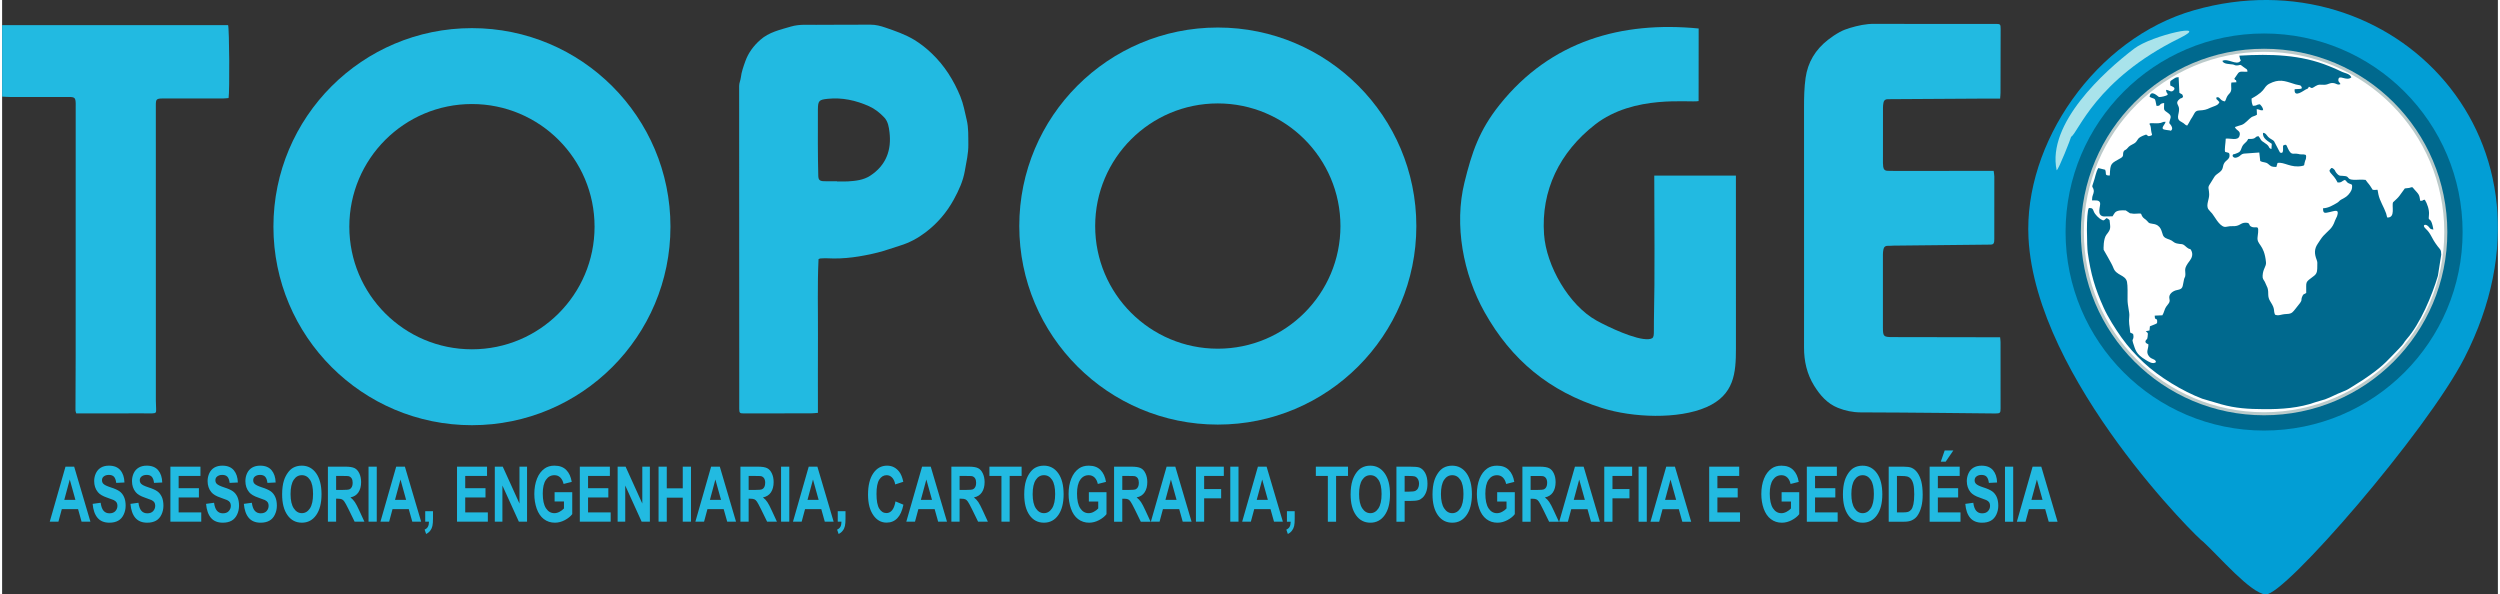 <?xml version="1.0" encoding="UTF-8"?>
<!DOCTYPE svg PUBLIC "-//W3C//DTD SVG 1.1//EN" "http://www.w3.org/Graphics/SVG/1.1/DTD/svg11.dtd">
<!-- Creator: CorelDRAW -->
<svg xmlns="http://www.w3.org/2000/svg" xml:space="preserve" width="778px" height="185px" version="1.1" style="shape-rendering:geometricPrecision; text-rendering:geometricPrecision; image-rendering:optimizeQuality; fill-rule:evenodd; clip-rule:evenodd"
viewBox="0 0 778.03 185.32"
 xmlns:xlink="http://www.w3.org/1999/xlink"
 xmlns:xodm="http://www.corel.com/coreldraw/odm/2003">
 <rect x="0" y="0" width="778.03" height="185.32" fill="#333333" stroke="none"/>
 <defs>
  <style type="text/css">
   <![CDATA[
    .fil2 {fill:#00698E}
    .fil0 {fill:#029ED5}
    .fil6 {fill:#22BAE1}
    .fil1 {fill:#A9E3EB}
    .fil3 {fill:#BACACA}
    .fil4 {fill:white}
    .fil7 {fill:#22BAE1;fill-rule:nonzero}
    .fil5 {fill:#22BAE1;fill-rule:nonzero}
   ]]>
  </style>
 </defs>
 <g id="Camada_x0020_1">
  <g id="_2288712760320">
   <path class="fil0" d="M686.18 168.9c5.09,4.69 14.71,15.98 19.43,16.42 5.79,0.53 50.32,-50.9 62.02,-73.8 34.4,-67.34 -22.42,-126.01 -84.28,-108.34 -30.85,8.75 -53.16,41.69 -51.65,70.99 2.28,44.25 53.79,94.74 54.48,94.73z"/>
   <path class="fil1" d="M640.48 53.09c0.62,-0.19 4.51,-10.17 4.51,-10.45 2.15,-1.12 7.56,-17.82 33.81,-30.73 10.32,-5.1 -8.59,-0.98 -14.12,3.23 -9.43,7.17 -27.29,23.36 -24.2,37.95z"/>
   <path class="fil2" d="M705.14 10.44c34.18,0 61.89,27.71 61.89,61.89 0,34.18 -27.71,61.89 -61.89,61.89 -34.17,0 -61.88,-27.71 -61.88,-61.89 0,-34.18 27.71,-61.89 61.88,-61.89z"/>
   <path class="fil3" d="M705.14 15.2c31.56,0 57.13,25.58 57.13,57.13 0,31.55 -25.57,57.13 -57.13,57.13 -31.55,0 -57.12,-25.58 -57.12,-57.13 0,-31.55 25.57,-57.13 57.12,-57.13z"/>
   <path class="fil4" d="M705.14 16.16c31.03,0 56.18,25.15 56.18,56.17 0,31.03 -25.15,56.18 -56.18,56.18 -31.02,0 -56.17,-25.15 -56.17,-56.18 0,-31.02 25.15,-56.17 56.17,-56.17z"/>
   <path class="fil2" d="M651.59 61.38l-0.09 1.09c0.96,0.07 2.14,-0.24 2.5,0.7 0.34,0.88 -1.31,4 1.16,4.31 0.07,0.01 2.53,-0.02 2.74,-0.04 0.63,-0.91 0.63,-1.53 2.12,-1.81 0.4,-0.08 1.62,-0.1 2.01,-0.03l1.33 0.9c0.66,0.01 0.7,0.17 1.64,0.12 2.61,-0.16 1.37,-0.1 2.41,1.17 0.24,0.29 0.6,0.46 0.92,0.74 0.9,0.78 0.53,1.06 2.12,1.25 2.72,0.32 2.73,2.57 3.18,3.56 0.38,0.84 1.13,1.02 2.12,1.38 1.06,0.38 1.01,0.87 2.18,1.17 1.32,0.35 1.67,-0.07 2.6,0.78 1.79,1.64 1.37,0.39 1.94,1.45 0.59,1.21 0.14,2.32 -0.48,3.13 -1.97,2.53 -1.35,2.88 -1.38,4.22 -0.02,1.13 -0.23,0.81 -0.4,1.53 -0.59,2.4 -0.12,3.04 -2.19,3.42 -1.3,0.23 -2.74,1.3 -2.39,2.69 0.43,1.66 -0.93,1.58 -1.61,3.83 -0.21,0.69 -0.28,0.74 -0.59,1.35l-2.38 0.1c-0.02,2.01 0.98,0.12 0.73,2.35 -0.05,0.04 -0.12,0.07 -0.16,0.09l-0.32 0.18c-0.05,0.02 -0.1,0.05 -0.15,0.07l-1.6 0.64 -0.13 1.3 -1.16 0.23c0.62,0.63 0.75,0.26 0.58,1.67 -0.18,1.49 -0.42,0.38 -0.71,1.68 0.37,0.54 0.29,0.37 0.95,0.75 0.03,1.55 -0.85,2.28 0.13,3.64 0.88,1.21 2.05,0.77 2.24,1.89 -0.96,0.77 -2.25,-0.09 -3.23,-0.69 -3.04,-1.85 -3.13,-2.96 -3.93,-5.32 -0.42,-1.23 0.12,-0.79 0.14,-1.97 0.01,-1.08 -0.35,-0.83 -1.02,-1.23 -0.21,-2.55 -0.53,-2.69 -0.28,-5.27 0.09,-1 -0.56,-3.19 -0.55,-4.99 0,-1.38 0.08,-4.44 -0.17,-5.54 -0.5,-2.28 -3.38,-1.91 -4.26,-4.4 -0.46,-1.29 -2.98,-5.45 -3.02,-5.6 -0.05,-0.24 -0.12,-3.48 0.89,-4.73 1.46,-1.82 1.22,-2.03 0.95,-4.53 -0.56,-0.39 -0.28,-0.37 -0.98,-0.61l-0.6 0.55c-0.51,0.26 -0.42,0.16 -0.85,-0.04 -0.85,-0.38 -2.14,-1.67 -2.47,-2.55 -0.35,-0.89 -0.4,-1.12 -1.54,-1.13 -0.92,1.34 -0.59,12.35 -0.35,13.97 0.94,6.63 2.24,11.09 4.97,17.15 1.31,2.92 3.72,6.7 5.47,9.16 2.25,3.14 4.34,5.39 6.98,7.9 4.71,4.45 12.18,8.97 18.26,11.28l5.88 1.73c4.57,1.28 8.44,1.5 13.36,1.53 5.45,0.05 11.08,-0.37 16.11,-2.19 0.97,-0.35 2.07,-0.55 2.92,-0.86 1.98,-0.73 3.46,-1.6 5.28,-2.3 2.2,-0.85 1.87,-0.89 4.42,-2.42 1.73,-1.04 3.05,-1.94 4.55,-3.02 4.33,-3.11 5.54,-4.74 8.65,-7.9 2.1,-2.15 1.48,-1.92 2.54,-3.12 4.24,-4.78 7.93,-13.57 9.76,-19.76l1.04 -6.6c-0.01,-1.61 -0.36,-1.62 -1.08,-2.55 -2.24,-2.93 -1.88,-3.77 -3.85,-5.62 -1.13,-1.06 -0.03,-1.57 0.89,-0.66 0.77,0.78 0.36,0.81 1.58,1.02 -0.06,-0.64 -0.4,-2.03 -0.67,-2.52 -0.6,-1.11 -0.92,-0.1 -0.7,-2.07 0.18,-1.53 -0.57,-3.58 -1.29,-4.73 -1.26,0.14 -0.04,0.36 -1.43,0.35 -0.27,-2.06 -0.48,-2.02 -1.96,-3.7 -0.58,-0.66 -0.32,-0.68 -1.48,-0.32l-1.36 0.16 -1.68 2.31c-0.4,0.57 -1.42,1.48 -1.98,2 -0.52,1.02 0.87,4.86 -1.81,4.76 -0.21,-0.46 -0.16,-0.72 -0.37,-1.31 -0.67,-1.94 -1.97,-3.85 -2.4,-5.91 -0.47,-2.23 0.16,-1.16 -1.78,-1.42 -1.44,-2.34 -0.99,-1.37 -2.21,-3.09 -1.44,-0.2 -2.43,0.03 -3.8,-0.04 -2.02,-0.09 -1.21,-0.93 -2.51,-1.14 -1.6,-0.27 -1.74,0.27 -2.79,-0.99 -0.47,-0.56 -0.28,-0.7 -0.76,-1.15 -0.82,-0.77 -0.99,-0.18 -1.02,-0.15 -1.17,1.05 0.75,1.39 2.15,4.27 1.29,0.11 1.31,-0.46 2.22,-0.79 0.79,0.39 0.29,0.44 1.01,0.92 0.41,0.27 0.78,0.27 1.26,0.6 0.17,1.31 -0.26,2.08 -1.1,3.05 -0.67,0.78 -1.52,1.14 -2.35,1.61 -0.49,0.28 -0.62,0.62 -1.16,0.94 -1.27,0.74 -2.75,1.67 -4.41,1.71 -0.04,1.74 0.55,1.52 2.01,1.2 1.67,-0.36 3.15,-1.09 2.36,1.26 -0.15,0.44 -0.49,0.9 -0.66,1.42 -0.86,2.56 -1.96,2.9 -3.65,4.75 -0.55,0.6 -1.39,1.94 -1.73,2.45 -1.13,1.67 -1.03,3.17 -0.32,5 0.28,0.74 0.2,1.04 0.19,1.94 -0.01,1.17 0.04,2.18 -0.88,2.94 -0.03,0.03 -0.08,0.07 -0.12,0.1 -3,2.25 -2.37,1.59 -2.45,5.34 -0.65,0.51 -0.81,0.18 -1.16,0.93 -0.86,1.87 0.69,0.56 -2.22,4.05 -0.76,0.91 -1.02,1.53 -2.66,1.58 -2.02,0.07 -2.39,0.7 -3.68,0.22 -0.62,-1.45 0.17,-1.59 -1.41,-4.02 -1.14,-1.75 -0.42,-2.63 -0.93,-4.33l-0.83 -1.87c-0.42,-0.8 -0.76,-0.89 -0.7,-1.95 0.13,-2.28 1.19,-2.81 1.05,-4.2 -0.56,-5.79 -2.98,-5.32 -2.61,-7.91 0.63,-4.49 -0.37,-2.27 -2.06,-3.21 -0.83,-0.46 -0.17,-1.17 -1.63,-1.19 -1.79,-0.01 -1.72,1.2 -4.21,1.08 -1.08,-0.06 -1.9,0.32 -2.45,0.21 -1.68,-0.33 -3.19,-3.44 -3.81,-4.13 -0.21,-0.24 -1.14,-1.21 -1.26,-1.44 -0.7,-1.4 0.39,-3.02 0.32,-4.6 -0.11,-2.6 -0.75,-1.69 0.81,-4.09 1.27,-1.97 0.61,-1.39 2.45,-2.77 1.51,-1.14 0.63,-2.16 1.86,-3.37 0.5,-0.49 1.18,-0.84 1.22,-1.71 0.06,-1.26 -0.52,-0.93 -1.36,-1.25 -0.27,-0.67 0.15,-2.77 0.19,-4.13 1.43,-0.19 3.75,0.76 4.27,-0.8 0.57,-1.75 -0.98,-1.61 -1.42,-2.81l1.13 -0.38c0.39,-0.11 0.65,-0.19 0.99,-0.3 1.12,-0.38 2.22,-1.86 3.04,-2.39 0.57,-0.37 0.98,-0.29 1.72,-0.79l-0.08 -1.73c1.3,0.14 0.83,0.49 2.01,0.33 -0.04,-0.79 -0.51,-1.3 -1.02,-1.84 -1.19,0.06 -0.7,0.47 -2.18,0.48 -0.31,-0.81 -0.41,-1.15 -0.41,-2.27 5.38,-2.9 3.02,-3.74 6.6,-5.1 2.72,-1.04 4.55,-0.07 7.16,0.7 1.17,0.34 1.65,-0.01 1.93,1.14 -0.3,0.23 -0.05,0.12 -0.53,0.25l-1.73 0.1c-0.29,2.91 2.92,0.33 3.45,0.09 0.79,-0.37 0.55,-0.08 1,-0.87 1.15,0.62 0.85,0.52 2.11,-0.22 1.1,-0.65 1.34,-0.32 2.75,-0.38 1.27,-0.05 1.48,-0.64 2.72,-0.54 0.96,0.08 1.37,0.77 2.25,0.32 -0.22,-0.61 -0.75,-0.6 -0.65,-1.43 0.2,-1.68 2.53,0.66 4.04,-0.67 -0.53,-1.23 -2.03,-1.23 -3.31,-1.9 -1.17,-0.61 -2.42,-1.1 -3.63,-1.59 -8.88,-3.62 -18.11,-3.84 -27.98,-3.27l0.26 1.17c0.03,0.11 0.45,0.06 0.02,0.55 -1.18,1.38 -3.84,-0.98 -5.54,-0.11 0.2,1.09 2.48,1 3.25,1.14 0.54,0.11 0.53,0.27 1.08,0.3 1.29,0.05 0.95,-0.63 2.2,0.47 0.7,0.61 1.27,0.53 1.26,1.47 -1.28,0.16 -2.46,-0.42 -3.08,0.72l-1.01 1.47c0.57,1.04 0.43,-0.32 0.66,1.11l-1.58 0.09c-0.26,1.4 0.37,2.39 -0.58,3.39 -1.24,1.3 -0.82,1.59 -1.45,2.49 -1.64,-0.19 -1.49,-1.69 -2.66,-1.22 0.04,0.82 -0.02,0.35 0.38,0.82l0.46 0.5c0.03,-0.04 0.08,0.1 0.11,0.15 -0.31,0.68 -0.62,0.83 -1.34,1.15 -0.5,0.23 -0.9,0.3 -1.51,0.59 -1.19,0.57 -1.85,0.76 -3.41,0.83 -0.73,0.03 -1.17,0.28 -1.46,0.78l-0.76 1.34c-0.57,0.76 -0.88,1.64 -1.56,2.6 -0.69,-0.15 -0.79,-0.64 -1.62,-1.04 -2.13,-1.03 -0.86,-2.27 -0.91,-4.16 -0.03,-1.33 -1.38,-1.78 0.12,-3.03 0.8,-0.68 0.54,0.05 1.12,-0.73 -0.16,-1.02 -0.38,-0.71 -1.14,-1.26 -0.06,-1.61 -0.17,-3.1 -0.24,-4.88 -0.99,0.02 -1.2,0.32 -1.88,0.75 -0.89,0.56 -0.79,0.53 -0.71,1.86 0.52,0.29 1.94,0.63 0.98,1.54 -0.77,0.72 -1.33,-0.11 -2.31,-0.2 0.16,1.45 0.3,0.39 0.52,1.56 -0.47,0.34 -2.08,0.75 -2.74,0.68 -0.23,-0.07 -2.52,-2.54 -2.91,-0.05 1.89,0.98 1.59,-0.08 2.16,2.82 1.65,0.04 0.5,-0.7 2.38,-0.9 -0.01,2.37 -0.36,2.01 1.26,3.15 1.44,1.03 0.46,1.78 0.33,3.09 0.34,0.53 0.12,0.13 0.43,0.54 0.36,0.47 0.71,1.22 0.26,1.68 -0.38,0.31 0.1,0.19 -0.55,0.08 -0.47,-0.09 -1.79,-0.16 -2.08,-0.44 -0.54,-0.51 0.72,-1.53 0.79,-2.26 -1.19,-0.03 -0.82,0.38 -2.27,0.47 -0.97,0.07 -1.71,-0.09 -2.68,0.01 -0.03,1.07 -0.01,0.13 0.15,0.58 0.32,0.84 0.17,1.11 0.38,2.18 0.13,0.72 0.54,0.92 -0.39,1.18 -0.81,0.24 -0.62,-0.11 -1.25,-0.43 -3.13,1.06 -2.31,1.63 -3.45,2.59 -0.4,0.33 -1.41,0.69 -1.95,1.2 -0.33,0.32 -0.37,0.48 -0.71,0.76 -0.54,0.45 -0.35,0.06 -0.85,0.63 -0.52,0.99 0.22,1.48 -0.96,2.16 -2.97,1.74 -3.28,1.39 -3.4,5.42 -1.85,0.06 -0.92,-0.59 -1.46,-1.79l-2.12 -0.52c-0.78,1.21 -0.99,3.07 -1.55,4.54 -0.66,1.72 -0.17,1.13 0.08,2.2 0.21,0.89 -0.22,1.4 -0.41,2.25z"/>
   <path class="fil2" d="M707.54 44.84l-0.1 1.62c-1.19,-0.38 -0.25,-0.75 -2.07,-1.87 -1.59,-0.99 -1.06,-1.06 -1.95,-2.13 -1.42,0.07 -0.45,1 -3.23,0.85 -0.68,1.47 -1.52,1.2 -2.12,2.97 -0.42,1.27 -0.88,1.26 -1.92,1.68 -1.12,0.46 -0.43,-0.3 -0.85,0.65 0.19,0.26 0.53,1.03 2.01,0.18 0.43,-0.25 0.76,-0.8 1.51,-0.9l4.83 -0.35 0.29 2.65c0.97,0.55 1.68,0.24 2.46,0.9 0.89,0.73 0.91,0.94 2.57,0.96l0.37 -1.25c2.07,-0.41 4.13,1.65 7.7,0.93 0.95,-0.2 0.42,-0.23 0.91,-1.63 0.1,-0.3 0.23,-0.37 0.27,-0.87 0.06,-0.75 0.15,-1.02 -0.75,-1.09 -0.32,-0.03 -0.33,0 -0.62,-0.01 -0.87,-0.03 -0.42,-0.02 -1.01,-0.14 -1.75,-0.35 -2.16,0.67 -3.3,-1.78 -0.46,-0.98 -0.4,-1.39 -1.44,-0.84 -0.03,0.06 -0.05,0.08 -0.05,0.18 -0.04,1.16 0.17,1.52 -0.29,2.11 -0.94,-0.14 -0.49,0.06 -0.94,-0.64l-1.59 -3.04c-0.48,-0.48 -1.25,-0.71 -1.81,-1.3 -0.47,-0.49 -0.78,-1.27 -1.6,-1.26 -0.25,1.76 1.65,2.63 2.72,3.42z"/>
   <path class="fil5" d="M515.04 54.74c8.48,0 16.88,0 25.45,0l0.01 53.9c0,7.6 -0.49,14.46 -9.19,18.28 -8.79,3.86 -23,3.28 -32.5,0.29 -16.45,-5.18 -28.31,-14.98 -36.67,-29.89 -6.67,-11.89 -9.54,-27.15 -6.27,-40.44 2.3,-9.34 4.57,-16.25 11.01,-24.29 15.94,-19.9 38.01,-26.04 62,-23.71l-0.02 22.63c-2.8,0.58 -20.13,-2.14 -32.28,7.32 -11.07,8.63 -16.87,20.54 -15.9,34.23 0.69,9.82 7.75,22.11 16.38,26.88 3.5,1.94 12.31,6.13 16.19,5.79 2.12,-0.18 1.57,-0.97 1.68,-5.67 0.33,-14.77 0.11,-30.36 0.11,-45.32z"/>
   <path class="fil5" d="M622.86 30.73c-1.62,0 -3.01,-0.01 -4.4,0 -9.78,0.05 -19.55,0.12 -29.33,0.18 -0.43,0 -0.86,0.02 -1.29,0.01 -0.77,-0.02 -1.22,0.36 -1.35,1.1 -0.08,0.47 -0.15,0.96 -0.15,1.44 -0.01,5.8 -0.01,11.6 -0.01,17.41 0,0.37 0.03,0.75 0.08,1.12 0.11,0.8 0.54,1.26 1.39,1.26 0.7,0.01 1.4,0.03 2.09,0.03 9.89,0 19.78,-0.01 29.66,-0.01 0.37,0 0.74,0 1.29,0 0.08,0.63 0.2,1.19 0.21,1.75 0,6.51 0,13.01 -0.01,19.51 0,0.27 -0.01,0.54 -0.04,0.8 -0.08,0.63 -0.39,0.92 -1.07,0.92 -10.09,0.1 -20.18,0.21 -30.28,0.32 -0.59,0.01 -1.18,0.08 -1.77,0.06 -0.86,-0.03 -1.29,0.42 -1.42,1.21 -0.08,0.47 -0.14,0.96 -0.14,1.44 -0.01,7.63 -0.01,15.26 0,22.89 0.01,2.72 0.22,2.9 2.94,2.91 9.67,0.01 19.34,0.03 29.01,0.05 1.49,0 2.98,0 4.59,0 0.05,0.62 0.13,1.09 0.13,1.55 0.01,6.88 0.01,13.76 0.01,20.64 0,1.43 -0.14,1.58 -1.74,1.57 -5.53,-0.05 -11.06,-0.12 -16.6,-0.17 -8.43,-0.07 -16.87,-0.16 -25.3,-0.17 -2.47,-0.01 -4.81,-0.51 -7.06,-1.41 -3.34,-1.34 -5.58,-3.94 -7.42,-6.9 -2.26,-3.66 -3.17,-7.69 -3.15,-11.97 0.03,-7.04 0.01,-14.08 0.01,-21.12 0.01,-17.95 0.02,-35.89 -0.01,-53.84 -0.01,-3.01 0.07,-6.01 0.48,-9 0.69,-4.94 3.1,-8.85 6.98,-11.89 1.14,-0.89 2.35,-1.71 3.61,-2.4 1.02,-0.57 2.14,-0.99 3.26,-1.32 2.47,-0.73 4.94,-1.29 7.58,-1.27 12.57,0.07 25.14,0.02 37.72,0.02 1.56,-0.01 1.66,0.07 1.66,1.61 -0.01,6.61 -0.02,13.22 -0.04,19.83 0,0.52 -0.06,1.05 -0.12,1.84z"/>
   <path class="fil5" d="M254.51 80.78c-0.38,8 -0.14,15.99 -0.18,23.98 -0.04,7.94 -0.01,15.88 -0.01,23.94 -0.86,0.07 -1.49,0.15 -2.12,0.15 -6.98,0.02 -13.97,0.02 -20.95,0.03 -1.3,0 -1.45,-0.13 -1.46,-1.5 -0.02,-2.64 0,-5.27 0,-7.9 -0.01,-30.9 -0.01,-61.8 -0.03,-92.7 0,-0.94 0.44,-1.76 0.53,-2.61 0.21,-1.79 0.82,-3.43 1.4,-5.08 0.93,-2.62 2.57,-4.81 4.65,-6.65 2.74,-2.44 6.2,-3.16 9.59,-4.17 2.62,-0.77 5.2,-0.5 7.79,-0.53 5.64,-0.08 11.29,0.01 16.93,-0.05 1.66,-0.02 3.2,0.39 4.71,0.91 3.09,1.06 6.18,2.12 9.01,3.83 1.99,1.21 3.78,2.64 5.45,4.24 3.98,3.8 6.83,8.35 8.91,13.42 0.96,2.35 1.38,4.8 1.96,7.24 0.62,2.57 0.48,5.1 0.52,7.65 0.05,2.81 -0.62,5.53 -1.09,8.27 -0.55,3.23 -1.91,6.14 -3.45,8.96 -2.19,4.01 -5.14,7.44 -8.76,10.19 -2.37,1.81 -5.03,3.26 -7.94,4.15 -2.35,0.71 -4.66,1.59 -7.04,2.18 -5.13,1.26 -10.31,2.09 -15.63,1.79 -0.74,-0.04 -1.5,0.02 -2.25,0.05 -0.1,0 -0.2,0.07 -0.54,0.21zm5.76 -24.28l0 0c0,0.02 0,0.04 0,0.06 1.13,0 2.26,0.05 3.38,-0.01 2.43,-0.15 4.88,-0.41 6.95,-1.76 4.99,-3.24 6.71,-8.04 6.03,-13.58 -0.19,-1.56 -0.42,-3.31 -1.65,-4.61 -1.38,-1.46 -2.97,-2.71 -4.77,-3.51 -4.07,-1.81 -8.32,-2.75 -12.82,-2.29 -2.72,0.28 -3.06,0.57 -3.08,3.37 -0.01,3.6 -0.03,7.2 -0.01,10.79 0.01,3.28 0.05,6.55 0.13,9.83 0.03,1.25 0.42,1.64 1.65,1.7 1.39,0.06 2.79,0.01 4.19,0.01z"/>
   <path class="fil5" d="M0 7.83c23.58,0 47.03,0 70.45,0 0.38,1.18 0.51,20.56 0.15,22.74 -0.58,0.04 -1.2,0.13 -1.82,0.13 -5.91,0 -11.82,0 -17.73,0 -0.38,0 -0.75,-0.01 -1.13,0 -1.8,0.03 -2,0.25 -2,2.08 0,30.74 0,61.47 0.01,92.21 0,0.81 0.05,1.61 0.08,2.42 0.05,1.28 -0.05,1.42 -1.29,1.46 -0.92,0.03 -1.83,-0.01 -2.74,-0.01 -6.51,0 -13.01,0.01 -19.51,0.01 -0.43,0.01 -0.85,0 -1.35,0 -0.1,-0.35 -0.25,-0.64 -0.25,-0.94 0.01,-5.69 0.06,-11.39 0.06,-17.08 0.01,-26.06 0.01,-52.12 0.01,-78.18 0,-0.17 0,-0.33 0,-0.49 -0.05,-1.66 -0.32,-1.94 -2.01,-1.95 -6.18,-0.01 -12.36,0.01 -18.54,0 -0.78,0 -1.57,-0.07 -2.39,-0.11 0,-7.51 0,-14.84 0,-22.29z"/>
   <path class="fil6" d="M146.46 8.77c34.19,0 61.89,27.71 61.89,61.89 0,34.18 -27.7,61.89 -61.89,61.89 -34.17,0 -61.88,-27.71 -61.88,-61.89 0,-34.18 27.71,-61.89 61.88,-61.89zm0 23.66c21.12,0 38.23,17.12 38.23,38.23 0,21.11 -17.11,38.23 -38.23,38.23 -21.11,0 -38.22,-17.12 -38.22,-38.23 0,-21.11 17.11,-38.23 38.22,-38.23z"/>
   <path class="fil6" d="M378.98 8.58c34.18,0 61.89,27.71 61.89,61.89 0,34.18 -27.71,61.89 -61.89,61.89 -34.18,0 -61.89,-27.71 -61.89,-61.89 0,-34.18 27.71,-61.89 61.89,-61.89zm0 23.66c21.11,0 38.23,17.12 38.23,38.23 0,21.11 -17.12,38.23 -38.23,38.23 -21.11,0 -38.23,-17.12 -38.23,-38.23 0,-21.11 17.12,-38.23 38.23,-38.23z"/>
   <path class="fil7" d="M27.53 162.63l-2.76 0 -1.09 -3.91 -5.07 0 -1.06 3.91 -2.7 0 4.91 -17.16 2.7 0 5.07 17.16zm-4.68 -6.81l-1.76 -6.34 -1.71 6.34 3.47 0zm5.37 1.25l2.5 -0.34c0.15,1.13 0.45,1.96 0.9,2.49 0.46,0.53 1.07,0.8 1.85,0.8 0.82,0 1.44,-0.24 1.85,-0.71 0.42,-0.47 0.63,-1.02 0.63,-1.65 0,-0.41 -0.09,-0.75 -0.27,-1.04 -0.17,-0.28 -0.48,-0.53 -0.91,-0.74 -0.3,-0.14 -0.98,-0.39 -2.04,-0.75 -1.36,-0.46 -2.32,-1.03 -2.87,-1.71 -0.77,-0.94 -1.16,-2.1 -1.16,-3.46 0,-0.87 0.18,-1.69 0.55,-2.46 0.36,-0.76 0.89,-1.34 1.57,-1.74 0.69,-0.4 1.51,-0.6 2.48,-0.6 1.58,0 2.78,0.48 3.57,1.43 0.81,0.96 1.22,2.23 1.27,3.82l-2.57 0.12c-0.11,-0.89 -0.34,-1.52 -0.69,-1.91 -0.36,-0.39 -0.9,-0.58 -1.61,-0.58 -0.74,0 -1.31,0.21 -1.73,0.62 -0.27,0.27 -0.4,0.62 -0.4,1.07 0,0.41 0.13,0.76 0.38,1.04 0.32,0.37 1.1,0.76 2.34,1.16 1.24,0.39 2.15,0.81 2.75,1.23 0.59,0.43 1.06,1.01 1.39,1.75 0.34,0.73 0.51,1.65 0.51,2.73 0,0.98 -0.2,1.9 -0.61,2.76 -0.4,0.86 -0.97,1.5 -1.71,1.91 -0.73,0.42 -1.65,0.63 -2.75,0.63 -1.6,0 -2.83,-0.5 -3.68,-1.5 -0.86,-1 -1.37,-2.46 -1.54,-4.37zm11.79 0l2.49 -0.34c0.15,1.13 0.45,1.96 0.91,2.49 0.45,0.53 1.07,0.8 1.84,0.8 0.82,0 1.44,-0.24 1.85,-0.71 0.42,-0.47 0.63,-1.02 0.63,-1.65 0,-0.41 -0.09,-0.75 -0.26,-1.04 -0.18,-0.28 -0.48,-0.53 -0.92,-0.74 -0.3,-0.14 -0.97,-0.39 -2.03,-0.75 -1.37,-0.46 -2.32,-1.03 -2.87,-1.71 -0.78,-0.94 -1.16,-2.1 -1.16,-3.46 0,-0.87 0.18,-1.69 0.54,-2.46 0.36,-0.76 0.89,-1.34 1.58,-1.74 0.68,-0.4 1.51,-0.6 2.48,-0.6 1.58,0 2.77,0.48 3.57,1.43 0.8,0.96 1.22,2.23 1.26,3.82l-2.56 0.12c-0.11,-0.89 -0.34,-1.52 -0.7,-1.91 -0.36,-0.39 -0.89,-0.58 -1.6,-0.58 -0.74,0 -1.32,0.21 -1.73,0.62 -0.27,0.27 -0.41,0.62 -0.41,1.07 0,0.41 0.13,0.76 0.38,1.04 0.32,0.37 1.11,0.76 2.34,1.16 1.24,0.39 2.16,0.81 2.75,1.23 0.6,0.43 1.06,1.01 1.4,1.75 0.33,0.73 0.5,1.65 0.5,2.73 0,0.98 -0.2,1.9 -0.6,2.76 -0.41,0.86 -0.97,1.5 -1.71,1.91 -0.74,0.42 -1.66,0.63 -2.75,0.63 -1.6,0 -2.83,-0.5 -3.69,-1.5 -0.86,-1 -1.36,-2.46 -1.53,-4.37zm12.45 5.56l0 -17.16 9.37 0 0 2.9 -6.8 0 0 3.81 6.32 0 0 2.9 -6.32 0 0 4.65 7.05 0 0 2.9 -9.62 0zm11.12 -5.56l2.49 -0.34c0.15,1.13 0.45,1.96 0.91,2.49 0.45,0.53 1.07,0.8 1.84,0.8 0.82,0 1.44,-0.24 1.85,-0.71 0.42,-0.47 0.63,-1.02 0.63,-1.65 0,-0.41 -0.09,-0.75 -0.26,-1.04 -0.18,-0.28 -0.48,-0.53 -0.92,-0.74 -0.3,-0.14 -0.97,-0.39 -2.03,-0.75 -1.37,-0.46 -2.32,-1.03 -2.87,-1.71 -0.78,-0.94 -1.16,-2.1 -1.16,-3.46 0,-0.87 0.18,-1.69 0.54,-2.46 0.37,-0.76 0.89,-1.34 1.57,-1.74 0.69,-0.4 1.52,-0.6 2.49,-0.6 1.58,0 2.77,0.48 3.57,1.43 0.8,0.96 1.22,2.23 1.26,3.82l-2.56 0.12c-0.11,-0.89 -0.34,-1.52 -0.7,-1.91 -0.36,-0.39 -0.89,-0.58 -1.6,-0.58 -0.74,0 -1.32,0.21 -1.73,0.62 -0.27,0.27 -0.41,0.62 -0.41,1.07 0,0.41 0.13,0.76 0.38,1.04 0.32,0.37 1.1,0.76 2.34,1.16 1.24,0.39 2.16,0.81 2.75,1.23 0.6,0.43 1.06,1.01 1.4,1.75 0.33,0.73 0.5,1.65 0.5,2.73 0,0.98 -0.2,1.9 -0.6,2.76 -0.41,0.86 -0.98,1.5 -1.71,1.91 -0.74,0.42 -1.66,0.63 -2.75,0.63 -1.6,0 -2.83,-0.5 -3.69,-1.5 -0.85,-1 -1.36,-2.46 -1.53,-4.37zm11.78 0l2.49 -0.34c0.15,1.13 0.45,1.96 0.91,2.49 0.46,0.53 1.07,0.8 1.85,0.8 0.82,0 1.43,-0.24 1.85,-0.71 0.42,-0.47 0.62,-1.02 0.62,-1.65 0,-0.41 -0.08,-0.75 -0.26,-1.04 -0.17,-0.28 -0.48,-0.53 -0.91,-0.74 -0.3,-0.14 -0.98,-0.39 -2.04,-0.75 -1.36,-0.46 -2.32,-1.03 -2.87,-1.71 -0.78,-0.94 -1.16,-2.1 -1.16,-3.46 0,-0.87 0.18,-1.69 0.54,-2.46 0.37,-0.76 0.89,-1.34 1.58,-1.74 0.69,-0.4 1.51,-0.6 2.48,-0.6 1.58,0 2.78,0.48 3.57,1.43 0.8,0.96 1.22,2.23 1.26,3.82l-2.56 0.12c-0.11,-0.89 -0.34,-1.52 -0.7,-1.91 -0.35,-0.39 -0.89,-0.58 -1.6,-0.58 -0.74,0 -1.31,0.21 -1.73,0.62 -0.27,0.27 -0.4,0.62 -0.4,1.07 0,0.41 0.12,0.76 0.38,1.04 0.32,0.37 1.1,0.76 2.34,1.16 1.24,0.39 2.15,0.81 2.75,1.23 0.59,0.43 1.06,1.01 1.39,1.75 0.34,0.73 0.51,1.65 0.51,2.73 0,0.98 -0.2,1.9 -0.61,2.76 -0.4,0.86 -0.97,1.5 -1.71,1.91 -0.73,0.42 -1.65,0.63 -2.75,0.63 -1.6,0 -2.83,-0.5 -3.68,-1.5 -0.86,-1 -1.37,-2.46 -1.54,-4.37zm11.93 -2.92c0,-1.74 0.19,-3.21 0.58,-4.4 0.28,-0.88 0.68,-1.66 1.18,-2.36 0.49,-0.69 1.04,-1.21 1.63,-1.55 0.79,-0.45 1.7,-0.68 2.73,-0.68 1.87,0 3.36,0.79 4.48,2.36 1.12,1.57 1.68,3.76 1.68,6.56 0,2.77 -0.56,4.94 -1.67,6.51 -1.11,1.57 -2.6,2.35 -4.45,2.35 -1.89,0 -3.38,-0.78 -4.49,-2.34 -1.11,-1.56 -1.67,-3.71 -1.67,-6.45zm2.63 -0.11c0,1.94 0.33,3.42 1,4.42 0.66,1.01 1.5,1.51 2.52,1.51 1.02,0 1.86,-0.5 2.52,-1.49 0.65,-1 0.97,-2.5 0.97,-4.49 0,-1.97 -0.31,-3.44 -0.95,-4.4 -0.64,-0.97 -1.48,-1.46 -2.54,-1.46 -1.05,0 -1.91,0.49 -2.55,1.47 -0.65,0.99 -0.97,2.46 -0.97,4.44zm11.64 8.59l0 -17.16 5.38 0c1.35,0 2.34,0.16 2.95,0.47 0.61,0.31 1.1,0.85 1.47,1.64 0.37,0.79 0.55,1.69 0.55,2.7 0,1.29 -0.27,2.35 -0.83,3.19 -0.55,0.84 -1.38,1.37 -2.49,1.59 0.55,0.43 1,0.91 1.36,1.44 0.36,0.52 0.84,1.45 1.45,2.78l1.54 3.35 -3.05 0 -1.83 -3.75c-0.66,-1.33 -1.11,-2.17 -1.36,-2.51 -0.24,-0.35 -0.49,-0.59 -0.77,-0.71 -0.27,-0.13 -0.7,-0.2 -1.29,-0.2l-0.52 0 0 7.17 -2.56 0zm2.56 -9.9l1.89 0c1.23,0 1.99,-0.07 2.3,-0.21 0.3,-0.14 0.54,-0.38 0.71,-0.72 0.18,-0.35 0.26,-0.78 0.26,-1.29 0,-0.58 -0.11,-1.05 -0.34,-1.41 -0.23,-0.35 -0.55,-0.57 -0.96,-0.67 -0.21,-0.04 -0.83,-0.06 -1.86,-0.06l-2 0 0 4.36zm10.11 9.9l0 -17.16 2.56 0 0 17.16 -2.56 0zm16.4 0l-2.76 0 -1.1 -3.91 -5.07 0 -1.05 3.91 -2.71 0 4.91 -17.16 2.71 0 5.07 17.16zm-4.69 -6.81l-1.75 -6.34 -1.71 6.34 3.46 0zm5.96 3.53l2.42 0 0 2.35c0,0.95 -0.06,1.7 -0.18,2.25 -0.12,0.55 -0.35,1.05 -0.68,1.48 -0.34,0.44 -0.77,0.78 -1.28,1.03l-0.47 -1.36c0.48,-0.22 0.83,-0.52 1.03,-0.91 0.21,-0.38 0.32,-0.9 0.33,-1.56l-1.17 0 0 -3.28zm9.91 3.28l0 -17.16 9.36 0 0 2.9 -6.8 0 0 3.81 6.32 0 0 2.9 -6.32 0 0 4.65 7.05 0 0 2.9 -9.61 0zm11.78 0l0 -17.16 2.48 0 5.21 11.5 0 -11.5 2.36 0 0 17.16 -2.55 0 -5.13 -11.28 0 11.28 -2.37 0zm18.64 -6.3l0 -2.9 5.5 0 0 6.84c-0.53,0.71 -1.31,1.33 -2.32,1.87 -1.02,0.53 -2.04,0.8 -3.09,0.8 -1.32,0 -2.47,-0.38 -3.45,-1.13 -0.98,-0.75 -1.72,-1.84 -2.22,-3.24 -0.49,-1.4 -0.74,-2.93 -0.74,-4.58 0,-1.79 0.28,-3.38 0.83,-4.77 0.55,-1.39 1.36,-2.46 2.42,-3.2 0.81,-0.57 1.82,-0.86 3.03,-0.86 1.57,0 2.8,0.45 3.68,1.35 0.88,0.89 1.45,2.13 1.7,3.71l-2.54 0.64c-0.18,-0.84 -0.52,-1.5 -1.01,-2 -0.49,-0.48 -1.1,-0.73 -1.83,-0.73 -1.12,0 -2,0.48 -2.66,1.45 -0.66,0.96 -0.99,2.38 -0.99,4.27 0,2.04 0.33,3.57 1,4.59 0.67,1.02 1.54,1.53 2.62,1.53 0.53,0 1.07,-0.14 1.61,-0.43 0.53,-0.28 0.99,-0.63 1.38,-1.04l0 -2.17 -2.92 0zm7.86 6.3l0 -17.16 9.37 0 0 2.9 -6.8 0 0 3.81 6.32 0 0 2.9 -6.32 0 0 4.65 7.05 0 0 2.9 -9.62 0zm11.79 0l0 -17.16 2.48 0 5.21 11.5 0 -11.5 2.36 0 0 17.16 -2.56 0 -5.12 -11.28 0 11.28 -2.37 0zm12.76 0l0 -17.16 2.56 0 0 6.76 4.98 0 0 -6.76 2.57 0 0 17.16 -2.57 0 0 -7.5 -4.98 0 0 7.5 -2.56 0zm24.15 0l-2.75 0 -1.1 -3.91 -5.07 0 -1.05 3.91 -2.71 0 4.91 -17.16 2.71 0 5.06 17.16zm-4.68 -6.81l-1.76 -6.34 -1.7 6.34 3.46 0zm6.05 6.81l0 -17.16 5.38 0c1.35,0 2.33,0.16 2.95,0.47 0.61,0.31 1.1,0.85 1.47,1.64 0.37,0.79 0.55,1.69 0.55,2.7 0,1.29 -0.28,2.35 -0.83,3.19 -0.56,0.84 -1.39,1.37 -2.5,1.59 0.56,0.43 1.01,0.91 1.36,1.44 0.36,0.52 0.85,1.45 1.45,2.78l1.55 3.35 -3.06 0 -1.83 -3.75c-0.66,-1.33 -1.11,-2.17 -1.35,-2.51 -0.24,-0.35 -0.5,-0.59 -0.77,-0.71 -0.27,-0.13 -0.7,-0.2 -1.29,-0.2l-0.52 0 0 7.17 -2.56 0zm2.56 -9.9l1.89 0c1.23,0 1.99,-0.07 2.29,-0.21 0.31,-0.14 0.55,-0.38 0.72,-0.72 0.17,-0.35 0.26,-0.78 0.26,-1.29 0,-0.58 -0.12,-1.05 -0.34,-1.41 -0.23,-0.35 -0.55,-0.57 -0.96,-0.67 -0.21,-0.04 -0.83,-0.06 -1.87,-0.06l-1.99 0 0 4.36zm10.11 9.9l0 -17.16 2.56 0 0 17.16 -2.56 0zm16.39 0l-2.76 0 -1.09 -3.91 -5.07 0 -1.05 3.91 -2.71 0 4.91 -17.16 2.7 0 5.07 17.16zm-4.68 -6.81l-1.76 -6.34 -1.71 6.34 3.47 0zm5.96 3.53l2.42 0 0 2.35c0,0.95 -0.06,1.7 -0.18,2.25 -0.12,0.55 -0.35,1.05 -0.69,1.48 -0.33,0.44 -0.76,0.78 -1.28,1.03l-0.47 -1.36c0.49,-0.22 0.83,-0.52 1.04,-0.91 0.2,-0.38 0.31,-0.9 0.32,-1.56l-1.16 0 0 -3.28zm18 -3.05l2.47 1.03c-0.38,1.89 -1.01,3.29 -1.9,4.21 -0.88,0.92 -2,1.38 -3.36,1.38 -1.68,0 -3.06,-0.78 -4.14,-2.34 -1.08,-1.56 -1.63,-3.69 -1.63,-6.39 0,-2.85 0.55,-5.07 1.63,-6.65 1.09,-1.59 2.52,-2.38 4.3,-2.38 1.54,0 2.8,0.63 3.77,1.87 0.58,0.73 1,1.79 1.29,3.16l-2.52 0.82c-0.15,-0.89 -0.46,-1.59 -0.94,-2.11 -0.48,-0.51 -1.05,-0.77 -1.73,-0.77 -0.94,0 -1.7,0.46 -2.29,1.37 -0.58,0.91 -0.87,2.39 -0.87,4.44 0,2.16 0.29,3.7 0.86,4.62 0.58,0.93 1.32,1.38 2.25,1.38 0.68,0 1.26,-0.29 1.75,-0.87 0.49,-0.59 0.84,-1.51 1.06,-2.77zm16.06 6.33l-2.76 0 -1.09 -3.91 -5.08 0 -1.05 3.91 -2.71 0 4.92 -17.16 2.7 0 5.07 17.16zm-4.68 -6.81l-1.76 -6.34 -1.71 6.34 3.47 0zm6.04 6.81l0 -17.16 5.38 0c1.35,0 2.34,0.16 2.95,0.47 0.62,0.31 1.1,0.85 1.47,1.64 0.37,0.79 0.56,1.69 0.56,2.7 0,1.29 -0.28,2.35 -0.84,3.19 -0.55,0.84 -1.38,1.37 -2.49,1.59 0.55,0.43 1,0.91 1.36,1.44 0.36,0.52 0.84,1.45 1.45,2.78l1.54 3.35 -3.05 0 -1.83 -3.75c-0.66,-1.33 -1.11,-2.17 -1.36,-2.51 -0.24,-0.35 -0.49,-0.59 -0.77,-0.71 -0.27,-0.13 -0.7,-0.2 -1.29,-0.2l-0.52 0 0 7.17 -2.56 0zm2.56 -9.9l1.9 0c1.22,0 1.98,-0.07 2.29,-0.21 0.3,-0.14 0.54,-0.38 0.71,-0.72 0.18,-0.35 0.26,-0.78 0.26,-1.29 0,-0.58 -0.11,-1.05 -0.34,-1.41 -0.23,-0.35 -0.55,-0.57 -0.96,-0.67 -0.21,-0.04 -0.83,-0.06 -1.86,-0.06l-2 0 0 4.36zm13.05 9.9l0 -14.26 -3.75 0 0 -2.9 10.04 0 0 2.9 -3.73 0 0 14.26 -2.56 0zm7.1 -8.48c0,-1.74 0.19,-3.21 0.58,-4.4 0.28,-0.88 0.68,-1.66 1.17,-2.36 0.5,-0.69 1.05,-1.21 1.64,-1.55 0.79,-0.45 1.7,-0.68 2.73,-0.68 1.87,0 3.35,0.79 4.48,2.36 1.12,1.57 1.68,3.76 1.68,6.56 0,2.77 -0.56,4.94 -1.67,6.51 -1.11,1.57 -2.6,2.35 -4.46,2.35 -1.88,0 -3.38,-0.78 -4.49,-2.34 -1.11,-1.56 -1.66,-3.71 -1.66,-6.45zm2.63 -0.11c0,1.94 0.33,3.42 0.99,4.42 0.67,1.01 1.51,1.51 2.53,1.51 1.02,0 1.86,-0.5 2.51,-1.49 0.66,-1 0.98,-2.5 0.98,-4.49 0,-1.97 -0.32,-3.44 -0.95,-4.4 -0.64,-0.97 -1.48,-1.46 -2.54,-1.46 -1.06,0 -1.91,0.49 -2.55,1.47 -0.65,0.99 -0.97,2.46 -0.97,4.44zm17.52 2.29l0 -2.9 5.5 0 0 6.84c-0.54,0.71 -1.31,1.33 -2.33,1.87 -1.01,0.53 -2.04,0.8 -3.08,0.8 -1.32,0 -2.47,-0.38 -3.46,-1.13 -0.98,-0.75 -1.72,-1.84 -2.21,-3.24 -0.49,-1.4 -0.74,-2.93 -0.74,-4.58 0,-1.79 0.27,-3.38 0.83,-4.77 0.55,-1.39 1.36,-2.46 2.42,-3.2 0.81,-0.57 1.82,-0.86 3.03,-0.86 1.57,0 2.79,0.45 3.68,1.35 0.88,0.89 1.45,2.13 1.7,3.71l-2.55 0.64c-0.17,-0.84 -0.51,-1.5 -1,-2 -0.49,-0.48 -1.1,-0.73 -1.84,-0.73 -1.11,0 -2,0.48 -2.65,1.45 -0.66,0.96 -0.99,2.38 -0.99,4.27 0,2.04 0.33,3.57 1,4.59 0.67,1.02 1.54,1.53 2.62,1.53 0.53,0 1.07,-0.14 1.6,-0.43 0.54,-0.28 1,-0.63 1.39,-1.04l0 -2.17 -2.92 0zm7.86 6.3l0 -17.16 5.38 0c1.35,0 2.34,0.16 2.95,0.47 0.62,0.31 1.1,0.85 1.47,1.64 0.37,0.79 0.56,1.69 0.56,2.7 0,1.29 -0.28,2.35 -0.84,3.19 -0.55,0.84 -1.38,1.37 -2.49,1.59 0.55,0.43 1,0.91 1.36,1.44 0.36,0.52 0.84,1.45 1.45,2.78l1.54 3.35 -3.05 0 -1.83 -3.75c-0.66,-1.33 -1.11,-2.17 -1.36,-2.51 -0.24,-0.35 -0.49,-0.59 -0.76,-0.71 -0.28,-0.13 -0.71,-0.2 -1.3,-0.2l-0.52 0 0 7.17 -2.56 0zm2.56 -9.9l1.89 0c1.23,0 1.99,-0.07 2.3,-0.21 0.3,-0.14 0.54,-0.38 0.71,-0.72 0.18,-0.35 0.26,-0.78 0.26,-1.29 0,-0.58 -0.11,-1.05 -0.34,-1.41 -0.22,-0.35 -0.55,-0.57 -0.96,-0.67 -0.21,-0.04 -0.83,-0.06 -1.86,-0.06l-2 0 0 4.36zm21.6 9.9l-2.76 0 -1.09 -3.91 -5.08 0 -1.05 3.91 -2.71 0 4.91 -17.16 2.71 0 5.07 17.16zm-4.68 -6.81l-1.76 -6.34 -1.71 6.34 3.47 0zm6.04 6.81l0 -17.16 8.69 0 0 2.9 -6.13 0 0 4.08 5.3 0 0 2.9 -5.3 0 0 7.28 -2.56 0zm10.71 0l0 -17.16 2.56 0 0 17.16 -2.56 0zm16.39 0l-2.76 0 -1.09 -3.91 -5.08 0 -1.05 3.91 -2.71 0 4.91 -17.16 2.71 0 5.07 17.16zm-4.68 -6.81l-1.76 -6.34 -1.71 6.34 3.47 0zm5.95 3.53l2.42 0 0 2.35c0,0.95 -0.05,1.7 -0.17,2.25 -0.13,0.55 -0.36,1.05 -0.69,1.48 -0.34,0.44 -0.76,0.78 -1.28,1.03l-0.47 -1.36c0.49,-0.22 0.83,-0.52 1.04,-0.91 0.2,-0.38 0.31,-0.9 0.32,-1.56l-1.17 0 0 -3.28zm12.75 3.28l0 -14.26 -3.74 0 0 -2.9 10.03 0 0 2.9 -3.72 0 0 14.26 -2.57 0zm7.1 -8.48c0,-1.74 0.2,-3.21 0.58,-4.4 0.29,-0.88 0.68,-1.66 1.18,-2.36 0.5,-0.69 1.04,-1.21 1.64,-1.55 0.79,-0.45 1.7,-0.68 2.73,-0.68 1.86,0 3.35,0.79 4.47,2.36 1.12,1.57 1.68,3.76 1.68,6.56 0,2.77 -0.55,4.94 -1.66,6.51 -1.11,1.57 -2.6,2.35 -4.46,2.35 -1.88,0 -3.38,-0.78 -4.49,-2.34 -1.11,-1.56 -1.67,-3.71 -1.67,-6.45zm2.64 -0.11c0,1.94 0.33,3.42 0.99,4.42 0.66,1.01 1.51,1.51 2.53,1.51 1.02,0 1.85,-0.5 2.51,-1.49 0.65,-1 0.98,-2.5 0.98,-4.49 0,-1.97 -0.32,-3.44 -0.96,-4.4 -0.63,-0.97 -1.48,-1.46 -2.53,-1.46 -1.06,0 -1.91,0.49 -2.55,1.47 -0.65,0.99 -0.97,2.46 -0.97,4.44zm11.64 8.59l0 -17.16 4.09 0c1.55,0 2.56,0.09 3.04,0.26 0.72,0.26 1.33,0.82 1.82,1.68 0.48,0.86 0.73,1.98 0.73,3.34 0,1.06 -0.14,1.94 -0.42,2.66 -0.28,0.72 -0.64,1.28 -1.07,1.69 -0.44,0.41 -0.88,0.68 -1.33,0.81 -0.61,0.17 -1.49,0.25 -2.64,0.25l-1.66 0 0 6.47 -2.56 0zm2.56 -14.26l0 4.89 1.39 0c1.01,0 1.67,-0.09 2.01,-0.27 0.34,-0.18 0.61,-0.46 0.8,-0.85 0.19,-0.38 0.29,-0.82 0.29,-1.33 0,-0.63 -0.14,-1.15 -0.41,-1.55 -0.27,-0.41 -0.61,-0.67 -1.02,-0.77 -0.31,-0.08 -0.91,-0.12 -1.83,-0.12l-1.23 0zm8.69 5.78c0,-1.74 0.2,-3.21 0.58,-4.4 0.29,-0.88 0.68,-1.66 1.18,-2.36 0.5,-0.69 1.04,-1.21 1.63,-1.55 0.79,-0.45 1.7,-0.68 2.73,-0.68 1.87,0 3.36,0.79 4.48,2.36 1.12,1.57 1.68,3.76 1.68,6.56 0,2.77 -0.56,4.94 -1.67,6.51 -1.11,1.57 -2.59,2.35 -4.45,2.35 -1.88,0 -3.38,-0.78 -4.49,-2.34 -1.11,-1.56 -1.67,-3.71 -1.67,-6.45zm2.63 -0.11c0,1.94 0.34,3.42 1,4.42 0.66,1.01 1.5,1.51 2.52,1.51 1.02,0 1.86,-0.5 2.52,-1.49 0.65,-1 0.98,-2.5 0.98,-4.49 0,-1.97 -0.32,-3.44 -0.96,-4.4 -0.63,-0.97 -1.48,-1.46 -2.54,-1.46 -1.05,0 -1.9,0.49 -2.55,1.47 -0.64,0.99 -0.97,2.46 -0.97,4.44zm17.53 2.29l0 -2.9 5.49 0 0 6.84c-0.53,0.71 -1.3,1.33 -2.32,1.87 -1.01,0.53 -2.04,0.8 -3.08,0.8 -1.32,0 -2.48,-0.38 -3.46,-1.13 -0.98,-0.75 -1.72,-1.84 -2.21,-3.24 -0.5,-1.4 -0.75,-2.93 -0.75,-4.58 0,-1.79 0.28,-3.38 0.83,-4.77 0.55,-1.39 1.36,-2.46 2.42,-3.2 0.82,-0.57 1.82,-0.86 3.03,-0.86 1.57,0 2.8,0.45 3.68,1.35 0.88,0.89 1.45,2.13 1.7,3.71l-2.54 0.64c-0.18,-0.84 -0.51,-1.5 -1,-2 -0.49,-0.48 -1.11,-0.73 -1.84,-0.73 -1.12,0 -2,0.48 -2.66,1.45 -0.65,0.96 -0.98,2.38 -0.98,4.27 0,2.04 0.33,3.57 0.99,4.59 0.67,1.02 1.54,1.53 2.63,1.53 0.53,0 1.06,-0.14 1.6,-0.43 0.54,-0.28 1,-0.63 1.38,-1.04l0 -2.17 -2.91 0zm7.86 6.3l0 -17.16 5.38 0c1.35,0 2.33,0.16 2.95,0.47 0.61,0.31 1.1,0.85 1.47,1.64 0.37,0.79 0.55,1.69 0.55,2.7 0,1.29 -0.28,2.35 -0.83,3.19 -0.56,0.84 -1.39,1.37 -2.5,1.59 0.55,0.43 1.01,0.91 1.36,1.44 0.36,0.52 0.85,1.45 1.45,2.78l1.55 3.35 -3.06 0 -1.83 -3.75c-0.66,-1.33 -1.11,-2.17 -1.35,-2.51 -0.24,-0.35 -0.5,-0.59 -0.77,-0.71 -0.27,-0.13 -0.7,-0.2 -1.29,-0.2l-0.52 0 0 7.17 -2.56 0zm2.56 -9.9l1.89 0c1.22,0 1.99,-0.07 2.29,-0.21 0.31,-0.14 0.55,-0.38 0.72,-0.72 0.17,-0.35 0.26,-0.78 0.26,-1.29 0,-0.58 -0.12,-1.05 -0.34,-1.41 -0.23,-0.35 -0.55,-0.57 -0.96,-0.67 -0.21,-0.04 -0.83,-0.06 -1.87,-0.06l-1.99 0 0 4.36zm21.59 9.9l-2.76 0 -1.09 -3.91 -5.07 0 -1.05 3.91 -2.71 0 4.91 -17.16 2.71 0 5.06 17.16zm-4.68 -6.81l-1.76 -6.34 -1.7 6.34 3.46 0zm6.05 6.81l0 -17.16 8.69 0 0 2.9 -6.13 0 0 4.08 5.3 0 0 2.9 -5.3 0 0 7.28 -2.56 0zm10.7 0l0 -17.16 2.56 0 0 17.16 -2.56 0zm16.39 0l-2.76 0 -1.09 -3.91 -5.07 0 -1.05 3.91 -2.71 0 4.91 -17.16 2.71 0 5.06 17.16zm-4.68 -6.81l-1.76 -6.34 -1.7 6.34 3.46 0zm10.3 6.81l0 -17.16 9.36 0 0 2.9 -6.8 0 0 3.81 6.33 0 0 2.9 -6.33 0 0 4.65 7.05 0 0 2.9 -9.61 0zm22.58 -6.3l0 -2.9 5.49 0 0 6.84c-0.53,0.71 -1.31,1.33 -2.32,1.87 -1.01,0.53 -2.04,0.8 -3.08,0.8 -1.33,0 -2.48,-0.38 -3.46,-1.13 -0.98,-0.75 -1.72,-1.84 -2.22,-3.24 -0.49,-1.4 -0.74,-2.93 -0.74,-4.58 0,-1.79 0.28,-3.38 0.83,-4.77 0.55,-1.39 1.36,-2.46 2.42,-3.2 0.81,-0.57 1.82,-0.86 3.03,-0.86 1.57,0 2.8,0.45 3.68,1.35 0.88,0.89 1.45,2.13 1.7,3.71l-2.54 0.64c-0.18,-0.84 -0.51,-1.5 -1.01,-2 -0.48,-0.48 -1.1,-0.73 -1.83,-0.73 -1.12,0 -2,0.48 -2.66,1.45 -0.66,0.96 -0.99,2.38 -0.99,4.27 0,2.04 0.34,3.57 1,4.59 0.67,1.02 1.54,1.53 2.62,1.53 0.54,0 1.07,-0.14 1.61,-0.43 0.54,-0.28 1,-0.63 1.38,-1.04l0 -2.17 -2.91 0zm7.86 6.3l0 -17.16 9.36 0 0 2.9 -6.8 0 0 3.81 6.32 0 0 2.9 -6.32 0 0 4.65 7.05 0 0 2.9 -9.61 0zm11.25 -8.48c0,-1.74 0.2,-3.21 0.58,-4.4 0.29,-0.88 0.68,-1.66 1.18,-2.36 0.5,-0.69 1.04,-1.21 1.63,-1.55 0.79,-0.45 1.7,-0.68 2.73,-0.68 1.87,0 3.36,0.79 4.48,2.36 1.12,1.57 1.68,3.76 1.68,6.56 0,2.77 -0.56,4.94 -1.67,6.51 -1.11,1.57 -2.59,2.35 -4.45,2.35 -1.88,0 -3.38,-0.78 -4.49,-2.34 -1.11,-1.56 -1.67,-3.71 -1.67,-6.45zm2.63 -0.11c0,1.94 0.34,3.42 1,4.42 0.66,1.01 1.5,1.51 2.52,1.51 1.02,0 1.86,-0.5 2.52,-1.49 0.65,-1 0.98,-2.5 0.98,-4.49 0,-1.97 -0.32,-3.44 -0.96,-4.4 -0.64,-0.97 -1.48,-1.46 -2.54,-1.46 -1.05,0 -1.9,0.49 -2.55,1.47 -0.64,0.99 -0.97,2.46 -0.97,4.44zm11.64 -8.57l4.66 0c1.05,0 1.86,0.11 2.41,0.33 0.73,0.3 1.37,0.82 1.9,1.58 0.53,0.76 0.93,1.68 1.21,2.78 0.27,1.1 0.41,2.45 0.41,4.05 0,1.42 -0.13,2.63 -0.39,3.65 -0.32,1.25 -0.77,2.26 -1.35,3.04 -0.44,0.58 -1.04,1.04 -1.79,1.36 -0.57,0.25 -1.32,0.37 -2.26,0.37l-4.8 0 0 -17.16zm2.57 2.9l0 11.36 1.9 0c0.71,0 1.22,-0.06 1.53,-0.16 0.42,-0.14 0.76,-0.38 1.03,-0.72 0.27,-0.33 0.5,-0.89 0.67,-1.65 0.17,-0.77 0.26,-1.82 0.26,-3.14 0,-1.33 -0.09,-2.34 -0.26,-3.05 -0.17,-0.72 -0.42,-1.27 -0.73,-1.67 -0.3,-0.39 -0.7,-0.66 -1.17,-0.8 -0.36,-0.11 -1.06,-0.17 -2.09,-0.17l-1.14 0zm10.19 14.26l0 -17.16 9.37 0 0 2.9 -6.81 0 0 3.81 6.33 0 0 2.9 -6.33 0 0 4.65 7.06 0 0 2.9 -9.62 0zm3.48 -18.71l1.21 -3.5 2.7 0 -2.39 3.5 -1.52 0zm7.64 13.15l2.49 -0.34c0.15,1.13 0.45,1.96 0.9,2.49 0.46,0.53 1.08,0.8 1.85,0.8 0.82,0 1.44,-0.24 1.85,-0.71 0.42,-0.47 0.63,-1.02 0.63,-1.65 0,-0.41 -0.09,-0.75 -0.26,-1.04 -0.18,-0.28 -0.48,-0.53 -0.92,-0.74 -0.3,-0.14 -0.97,-0.39 -2.03,-0.75 -1.37,-0.46 -2.32,-1.03 -2.88,-1.71 -0.77,-0.94 -1.16,-2.1 -1.16,-3.46 0,-0.87 0.19,-1.69 0.55,-2.46 0.36,-0.76 0.89,-1.34 1.57,-1.74 0.69,-0.4 1.51,-0.6 2.49,-0.6 1.58,0 2.77,0.48 3.57,1.43 0.8,0.96 1.22,2.23 1.26,3.82l-2.56 0.12c-0.11,-0.89 -0.34,-1.52 -0.7,-1.91 -0.36,-0.39 -0.89,-0.58 -1.61,-0.58 -0.73,0 -1.31,0.21 -1.72,0.62 -0.27,0.27 -0.41,0.62 -0.41,1.07 0,0.41 0.13,0.76 0.38,1.04 0.32,0.37 1.1,0.76 2.34,1.16 1.24,0.39 2.16,0.81 2.75,1.23 0.6,0.43 1.06,1.01 1.4,1.75 0.33,0.73 0.5,1.65 0.5,2.73 0,0.98 -0.2,1.9 -0.6,2.76 -0.41,0.86 -0.98,1.5 -1.71,1.91 -0.74,0.42 -1.66,0.63 -2.75,0.63 -1.6,0 -2.83,-0.5 -3.69,-1.5 -0.86,-1 -1.37,-2.46 -1.53,-4.37zm12.37 5.56l0 -17.16 2.56 0 0 17.16 -2.56 0zm16.39 0l-2.76 0 -1.09 -3.91 -5.08 0 -1.05 3.91 -2.71 0 4.91 -17.16 2.71 0 5.07 17.16zm-4.68 -6.81l-1.76 -6.34 -1.71 6.34 3.47 0z"/>
  </g>
 </g>
</svg>
